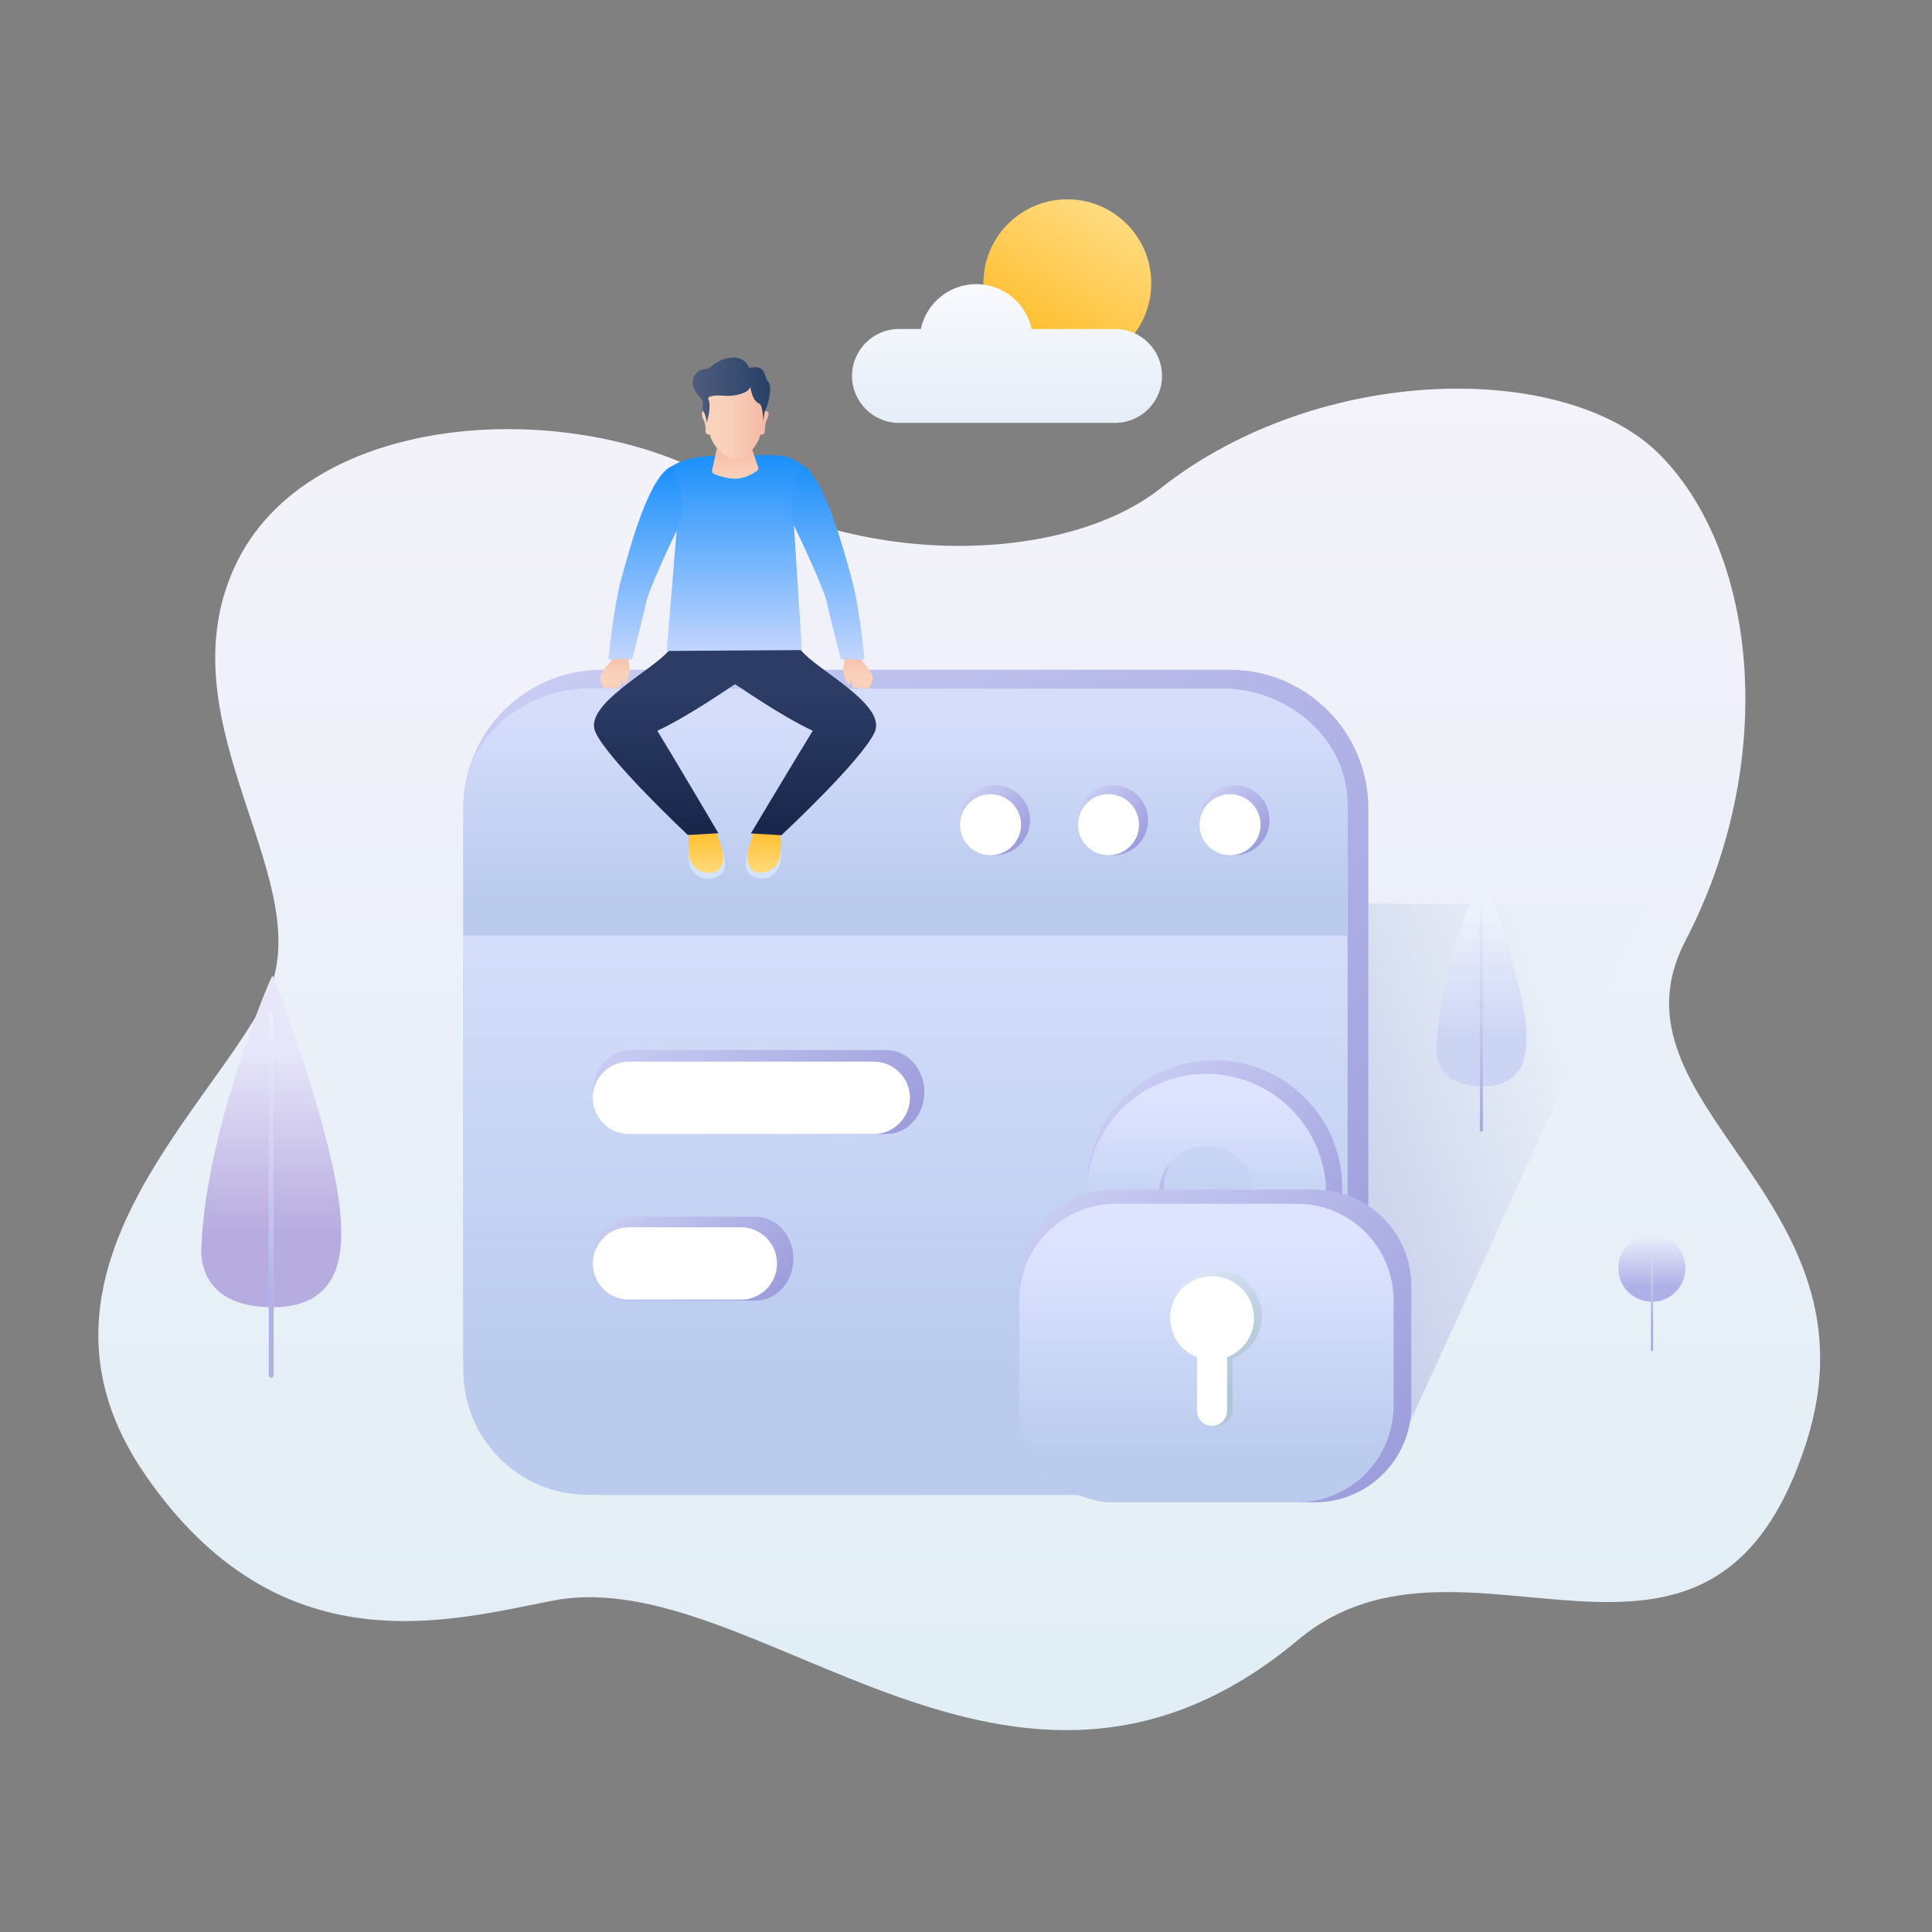 <svg xmlns="http://www.w3.org/2000/svg" viewBox="0 0 800 800" style="enable-background:new 0 0 800 800" xml:space="preserve"><rect x="0" y="0" width="800" height="800" fill="#808080" stroke="none"/><style>.st26{fill:#fff}.st49{fill:#d4e4fe}</style><g id="图层_4"><linearGradient id="SVGID_1_" gradientUnits="userSpaceOnUse" x1="397.206" y1="160.925" x2="397.206" y2="716.417"><stop offset="0" style="stop-color:#f4f2fb"/><stop offset="1" style="stop-color:#e1eef5"/></linearGradient><path d="M480.46 202.28c-38.37 30.29-120.74 33.81-181.17-2.22s-172-31.38-202.22 34.87 37.19 131.33 12.78 178.98S4.09 528.96 59.88 610.31s126.6 60.62 169.22 52.45c84.17-16.13 189.79 115.67 308.62 16.13 68.47-57.35 170.44 42.09 210.17-81.36 32.78-101.86-85.67-139.5-49.97-208.03 37.96-72.88 30.67-159.24-10.46-201.06-38.31-38.96-140.75-38.46-207 13.84z" style="fill:url(#SVGID_1_)"/><linearGradient id="SVGID_2_" gradientUnits="userSpaceOnUse" x1="341.599" y1="537.029" x2="694.325" y2="408.648"><stop offset=".34" style="stop-color:#b0b9e1"/><stop offset=".866" style="stop-color:#eaf0f8"/></linearGradient><path style="fill:url(#SVGID_2_)" d="M325.98 494.11 377 374.19h304.78l-103.36 226.6z"/><linearGradient id="SVGID_3_" gradientUnits="userSpaceOnUse" x1="112.288" y1="541.312" x2="112.288" y2="404.137"><stop offset=".227" style="stop-color:#b7ace0"/><stop offset=".789" style="stop-color:#e8e7fa"/></linearGradient><path d="M113.07 404.38s-.22-.57-.52.04c-2.7 5.49-27.15 64.96-29.09 110.86 0 0-4.08 26.37 30.11 26.02 28.54-.29 27.78-24.6 27.68-32.79-.38-33.22-28.18-104.13-28.18-104.13z" style="fill:url(#SVGID_3_)"/><linearGradient id="SVGID_4_" gradientUnits="userSpaceOnUse" x1="112.289" y1="419.369" x2="112.289" y2="570.502"><stop offset="0" style="stop-color:#ecf1fb"/><stop offset=".818" style="stop-color:#afb0e7"/></linearGradient><path d="M112.29 570.5c-.55 0-1-.45-1-1V420.37c0-.55.45-1 1-1s1 .45 1 1V569.5c0 .55-.45 1-1 1z" style="fill:url(#SVGID_4_)"/><linearGradient id="SVGID_5_" gradientUnits="userSpaceOnUse" x1="613.416" y1="449.79" x2="613.416" y2="361.465"><stop offset=".227" style="stop-color:#ccd4f4"/><stop offset=".789" style="stop-color:#ecf1fb"/></linearGradient><path d="M613.92 361.62s-.14-.37-.33.03c-1.74 3.53-17.48 41.83-18.73 71.38 0 0-2.63 16.98 19.39 16.76 18.38-.18 17.89-15.84 17.82-21.11-.25-21.4-18.15-67.06-18.15-67.06z" style="fill:url(#SVGID_5_)"/><linearGradient id="SVGID_6_" gradientUnits="userSpaceOnUse" x1="613.418" y1="371.273" x2="613.418" y2="468.585"><stop offset="0" style="stop-color:#ecf1fb"/><stop offset="1" style="stop-color:#a6a8e2"/></linearGradient><path d="M613.42 468.59c-.36 0-.64-.29-.64-.64v-96.02c0-.36.29-.64.64-.64s.64.29.64.64v96.02c0 .35-.29.64-.64.64z" style="fill:url(#SVGID_6_)"/><linearGradient id="SVGID_7_" gradientUnits="userSpaceOnUse" x1="459.334" y1="87.183" x2="424.58" y2="147.379"><stop offset="0" style="stop-color:#ffdb80"/><stop offset="1" style="stop-color:#ffbb24"/></linearGradient><circle cx="441.96" cy="117.28" r="34.75" style="fill:url(#SVGID_7_)"/><linearGradient id="SVGID_8_" gradientUnits="userSpaceOnUse" x1="416.997" y1="117.649" x2="416.997" y2="175.103"><stop offset="0" style="stop-color:#f9fafe"/><stop offset="1" style="stop-color:#e5edf7"/></linearGradient><path d="M461.73 136.23h-34.57c-2.23-10.61-11.65-18.58-22.93-18.58s-20.69 7.97-22.93 18.58h-9.05c-10.73 0-19.44 8.7-19.44 19.44 0 10.73 8.7 19.44 19.44 19.44h89.47c10.73 0 19.44-8.7 19.44-19.44.01-10.74-8.69-19.44-19.43-19.44z" style="fill:url(#SVGID_8_)"/><g><linearGradient id="SVGID_9_" gradientUnits="userSpaceOnUse" x1="684.019" y1="539.03" x2="684.019" y2="511.202"><stop offset=".227" style="stop-color:#afb0e7"/><stop offset="1" style="stop-color:#ecf1fb"/></linearGradient><circle cx="684.02" cy="525.12" r="13.91" style="fill:url(#SVGID_9_)"/><linearGradient id="SVGID_10_" gradientUnits="userSpaceOnUse" x1="684.068" y1="514.715" x2="684.068" y2="559.511"><stop offset="0" style="stop-color:#dde1f6"/><stop offset=".818" style="stop-color:#a6a8e2"/></linearGradient><path d="M684.07 559.51c-.24 0-.43-.19-.43-.43v-43.94c0-.24.19-.43.43-.43s.43.19.43.43v43.94c0 .24-.2.43-.43.43z" style="fill:url(#SVGID_10_)"/></g><g><linearGradient id="SVGID_11_" gradientUnits="userSpaceOnUse" x1="216.95" y1="285.861" x2="541.507" y2="610.418"><stop offset="0" style="stop-color:#c8cbf2"/><stop offset="1" style="stop-color:#9d9ddc"/></linearGradient><path d="M509.22 618.94H249.24c-31.69 0-57.38-25.69-57.38-57.38V334.72c0-31.69 25.69-57.38 57.38-57.38h259.98c31.69 0 57.38 25.69 57.38 57.38v226.84c0 31.69-25.69 57.38-57.38 57.38z" style="fill:url(#SVGID_11_)"/><linearGradient id="SVGID_12_" gradientUnits="userSpaceOnUse" x1="374.934" y1="285.17" x2="374.934" y2="618.939"><stop offset=".116" style="stop-color:#dee4ff"/><stop offset=".847" style="stop-color:#bacbee"/></linearGradient><path d="M506.57 618.94H243.29c-28.41 0-51.44-23.03-51.44-51.44V336.61c0-28.41 23.03-51.44 51.44-51.44h263.28c28.41 0 51.44 23.03 51.44 51.44V567.5c0 28.41-23.03 51.44-51.44 51.44z" style="fill:url(#SVGID_12_)"/><linearGradient id="SVGID_13_" gradientUnits="userSpaceOnUse" x1="374.934" y1="285.17" x2="374.934" y2="387.373"><stop offset=".116" style="stop-color:#d5ddfb"/><stop offset=".847" style="stop-color:#bacbee"/></linearGradient><path d="M505.25 285.17H244.62c-29.14 0-52.76 21.4-52.76 47.79v54.41h366.15v-54.41c0-26.39-23.62-47.79-52.76-47.79z" style="fill:url(#SVGID_13_)"/><linearGradient id="SVGID_14_" gradientUnits="userSpaceOnUse" x1="275.932" y1="413.997" x2="352.302" y2="490.366"><stop offset="0" style="stop-color:#c8cbf2"/><stop offset="1" style="stop-color:#9d9ddc"/></linearGradient><path d="M367.09 469.56H261.14c-8.65 0-15.66-7.78-15.66-17.38s7.01-17.38 15.66-17.38h105.95c8.65 0 15.66 7.78 15.66 17.38s-7.01 17.38-15.66 17.38z" style="fill:url(#SVGID_14_)"/><linearGradient id="SVGID_15_" gradientUnits="userSpaceOnUse" x1="262.375" y1="496.572" x2="311.63" y2="545.827"><stop offset="0" style="stop-color:#c8cbf2"/><stop offset="1" style="stop-color:#9d9ddc"/></linearGradient><path d="M312.87 538.58h-51.73c-8.65 0-15.66-7.78-15.66-17.38 0-9.6 7.01-17.38 15.66-17.38h51.73c8.65 0 15.66 7.78 15.66 17.38 0 9.6-7.01 17.38-15.66 17.38z" style="fill:url(#SVGID_15_)"/><path class="st26" d="M361.79 469.56H260.46c-8.27 0-14.98-6.71-14.98-14.98s6.71-14.98 14.98-14.98h101.33c8.27 0 14.98 6.71 14.98 14.98s-6.71 14.98-14.98 14.98zM306.77 538.16h-46.31c-8.27 0-14.98-6.71-14.98-14.98s6.71-14.98 14.98-14.98h46.31c8.27 0 14.98 6.71 14.98 14.98s-6.71 14.98-14.98 14.98z"/><linearGradient id="SVGID_16_" gradientUnits="userSpaceOnUse" x1="461.811" y1="458.21" x2="543.969" y2="540.369"><stop offset="0" style="stop-color:#c8cbf2"/><stop offset="1" style="stop-color:#9d9ddc"/></linearGradient><path d="M555.8 528.54H449.98v-36.62c0-29.17 23.73-52.91 52.91-52.91 29.17 0 52.91 23.73 52.91 52.91v36.62zm-73.84-31.97h41.86v-4.65c0-11.54-9.39-20.93-20.93-20.93s-20.93 9.39-20.93 20.93v4.65z" style="fill:url(#SVGID_16_)"/><linearGradient id="SVGID_17_" gradientUnits="userSpaceOnUse" x1="499.552" y1="444.66" x2="499.552" y2="528.542"><stop offset=".116" style="stop-color:#dee4ff"/><stop offset=".847" style="stop-color:#bacbee"/></linearGradient><path d="M549.12 528.54h-99.14v-34.31c0-27.33 22.24-49.57 49.57-49.57 27.33 0 49.57 22.24 49.57 49.57v34.31zm-69.18-29.95h39.22v-4.36c0-10.81-8.8-19.61-19.61-19.61s-19.61 8.8-19.61 19.61v4.36z" style="fill:url(#SVGID_17_)"/><linearGradient id="SVGID_18_" gradientUnits="userSpaceOnUse" x1="441.989" y1="496.099" x2="564.48" y2="618.591"><stop offset="0" style="stop-color:#c8cbf2"/><stop offset="1" style="stop-color:#9d9ddc"/></linearGradient><path d="M544.42 622.09h-82.37c-22.08 0-39.98-17.9-39.98-39.98v-49.54c0-22.08 17.9-39.98 39.98-39.98h82.37c22.08 0 39.98 17.9 39.98 39.98v49.54c0 22.08-17.9 39.98-39.98 39.98z" style="fill:url(#SVGID_18_)"/><linearGradient id="SVGID_19_" gradientUnits="userSpaceOnUse" x1="499.552" y1="498.474" x2="499.552" y2="622.092"><stop offset=".116" style="stop-color:#dee4ff"/><stop offset=".847" style="stop-color:#bacbee"/></linearGradient><path d="M537.06 622.09h-75.01c-22.08 0-39.98-17.9-39.98-39.98v-43.67c0-22.08 17.9-39.98 39.98-39.98h75.01c22.08 0 39.98 17.9 39.98 39.98v43.67c-.01 22.08-17.91 39.98-39.98 39.98z" style="fill:url(#SVGID_19_)"/><linearGradient id="SVGID_20_" gradientUnits="userSpaceOnUse" x1="500.945" y1="329.363" x2="521.45" y2="349.869"><stop offset="0" style="stop-color:#c8cbf2"/><stop offset="1" style="stop-color:#9d9ddc"/></linearGradient><circle cx="511.2" cy="339.62" r="14.5" style="fill:url(#SVGID_20_)"/><circle class="st26" cx="509.33" cy="341.49" r="12.63"/><linearGradient id="SVGID_21_" gradientUnits="userSpaceOnUse" x1="450.631" y1="329.363" x2="471.137" y2="349.869"><stop offset="0" style="stop-color:#c8cbf2"/><stop offset="1" style="stop-color:#9d9ddc"/></linearGradient><circle cx="460.88" cy="339.62" r="14.5" style="fill:url(#SVGID_21_)"/><circle class="st26" cx="459.01" cy="341.49" r="12.63"/><linearGradient id="SVGID_22_" gradientUnits="userSpaceOnUse" x1="401.768" y1="329.363" x2="422.273" y2="349.869"><stop offset="0" style="stop-color:#c8cbf2"/><stop offset="1" style="stop-color:#9d9ddc"/></linearGradient><circle cx="412.02" cy="339.62" r="14.5" style="fill:url(#SVGID_22_)"/><circle class="st26" cx="410.15" cy="341.49" r="12.63"/><linearGradient id="SVGID_23_" gradientUnits="userSpaceOnUse" x1="522.322" y1="574.379" x2="484.858" y2="536.915"><stop offset=".15" style="stop-color:#afc5d8"/><stop offset="1" style="stop-color:#dce6f7"/></linearGradient><path d="M522.5 544.93c0-10.44-8.47-18.91-18.91-18.91s-18.91 8.47-18.91 18.91c0 8.05 5.03 14.9 12.12 17.63v20.94c0 3.75 3.04 6.8 6.8 6.8s6.8-3.04 6.8-6.8v-20.94c7.07-2.73 12.1-9.59 12.1-17.63z" style="fill:url(#SVGID_23_)"/><path class="st26" d="M519.23 545.81c0-9.58-7.76-17.34-17.34-17.34s-17.34 7.76-17.34 17.34c0 7.38 4.62 13.66 11.11 16.17v22.17a6.23 6.23 0 0 0 12.46 0v-22.17c6.5-2.5 11.11-8.79 11.11-16.17z"/></g><g><linearGradient id="SVGID_24_" gradientUnits="userSpaceOnUse" x1="647.176" y1="362.16" x2="647.176" y2="342.438" gradientTransform="matrix(-1 0 0 1 939.579 0)"><stop offset="0" style="stop-color:#ffdb80"/><stop offset="1" style="stop-color:#ffbb24"/></linearGradient><path d="M296.92 345.45s-.99-3.45-4.48-2.97c-3.49.49-4.59 3.51-5.42 3.29-.83-.22-.85-2.43-1.27-1.35-.42 1.08-.67 3.37-.67 3.37s-.15 1.93.13 4.72.01 6.66 2.12 7.82c4.73 2.6 7.13 1.91 9.94.93 2.93-1.02 2.65-6 2.27-7.5-.29-1.17-2.62-8.31-2.62-8.31z" style="fill:url(#SVGID_24_)"/><path class="st49" d="M285.13 351.84s-.51 9.62 8.94 9.62c3.37 0 6.36-2.56 4.95-9.56 1.6 5.12 2.67 10.88-4.89 11.84-7.25.91-9.92-6.33-9-11.9z"/><linearGradient id="SVGID_25_" gradientUnits="userSpaceOnUse" x1="277.531" y1="345.765" x2="277.531" y2="254.503"><stop offset="0" style="stop-color:#18264b"/><stop offset=".652" style="stop-color:#2d3c65"/></linearGradient><path d="M281.6 254.5c-.99 0-3.32 5.36-4.49 14.71-6.42 8.12-35.56 22.44-30.6 33.85 4.96 11.41 38.32 42.7 38.32 42.7l12.65-.74s-19.81-33.58-25.3-42.42c13.86-6.51 30.75-18.54 32.98-19.78 2.23-1.24 3.97-28.07 3.97-28.07l-27.53-.25z" style="fill:url(#SVGID_25_)"/><linearGradient id="SVGID_26_" gradientUnits="userSpaceOnUse" x1="-1825.379" y1="362.089" x2="-1825.379" y2="342.252" gradientTransform="translate(2141.635)"><stop offset="0" style="stop-color:#ffdb80"/><stop offset="1" style="stop-color:#ffbb24"/></linearGradient><path d="M311.89 345.28s.96-3.47 4.33-2.98c3.37.49 4.43 3.53 5.23 3.31.8-.22.82-2.44 1.22-1.36.4 1.09.65 3.39.65 3.39s.14 1.94-.12 4.75-.01 6.7-2.05 7.87c-4.57 2.62-6.89 1.92-9.6.93-2.83-1.03-2.56-6.03-2.2-7.54.3-1.19 2.54-8.37 2.54-8.37z" style="fill:url(#SVGID_26_)"/><path class="st49" d="M323.27 351.71s.49 9.67-8.63 9.67c-3.26 0-6.14-2.57-4.78-9.62-1.55 5.15-2.58 10.95 4.72 11.91 7.01.92 9.59-6.36 8.69-11.96z"/><linearGradient id="SVGID_27_" gradientUnits="userSpaceOnUse" x1="2750.022" y1="345.848" x2="2750.022" y2="254.503" gradientTransform="matrix(-1 0 0 1 3081.213 0)"><stop offset="0" style="stop-color:#18264b"/><stop offset=".652" style="stop-color:#2d3c65"/></linearGradient><path d="M327.13 254.5c.99 0 3.32 5.36 4.49 14.71 6.42 8.12 35.56 22.44 30.6 33.85-4.96 11.41-38.65 42.78-38.65 42.78l-12.65-.74s20.14-33.67 25.63-42.5c-13.86-6.51-30.75-18.54-32.98-19.78-2.23-1.24-3.97-28.07-3.97-28.07l27.53-.25z" style="fill:url(#SVGID_27_)"/><linearGradient id="SVGID_28_" gradientUnits="userSpaceOnUse" x1="303.994" y1="269.548" x2="303.994" y2="188.405"><stop offset="0" style="stop-color:#c3d5fd"/><stop offset="1" style="stop-color:#1a90fc"/></linearGradient><path d="M296.61 188.77s-15.9-.44-21.15 7c-5.25 7.43-7.46 24.66-7.46 24.66l12.18-.64-4.1 49.76 55.98-.37-3.31-51.34 11.07-1.83s2.94-22.86-15.33-27.14c-6.28-.79-12.38-.38-12.79-.13 0 0-1.53 8.37-8.13 7.84-6.61-.52-6.96-7.81-6.96-7.81z" style="fill:url(#SVGID_28_)"/><linearGradient id="SVGID_29_" gradientUnits="userSpaceOnUse" x1="304.411" y1="177.087" x2="304.411" y2="198.208"><stop offset="0" style="stop-color:#f4ae98"/><stop offset="1" style="stop-color:#fad1bb"/></linearGradient><path d="m298.22 179.61-3.36 14.99c-.16.7.21 1.42.88 1.69 1.74.71 5.21 1.91 8.79 1.91 3.71 0 7.21-2.03 8.82-3.11.55-.37.79-1.07.57-1.7l-5.14-15.29c-.23-.7-.94-1.12-1.66-.99l-7.7 1.37c-.6.1-1.07.55-1.2 1.13z" style="fill:url(#SVGID_29_)"/><linearGradient id="SVGID_30_" gradientUnits="userSpaceOnUse" x1="318.235" y1="172.242" x2="290.632" y2="172.242"><stop offset="0" style="stop-color:#f4b9a4"/><stop offset=".652" style="stop-color:#fad1bb"/></linearGradient><path d="M317.64 173.61c.5-.71.82-2.54.41-3.08-.74-.6-1.44-.25-1.97.27.12-4.37-.27-8-.37-8.92-.27-2.68-3-7.58-11.9-7.58s-10.63 6.42-10.63 6.42-.58 4.54-.41 10.06c-.53-.51-1.22-.84-1.95-.25-.41.54-.09 2.36.41 3.08.5.71.82 2.41.91 3.35.09.89-.56 3.26 1.79 2.96 1.4 5.6 7.06 10.26 10.57 10.26 3.85 0 8.95-4.7 10.41-10.27 2.39.33 1.74-2.06 1.83-2.96.08-.93.4-2.62.9-3.34z" style="fill:url(#SVGID_30_)"/><linearGradient id="SVGID_31_" gradientUnits="userSpaceOnUse" x1="286.833" y1="161.572" x2="318.88" y2="161.572"><stop offset="0" style="stop-color:#4f5c7c"/><stop offset="1" style="stop-color:#274168"/></linearGradient><path d="M310.23 152.39s-1.74-5.47-8.4-4.16c-6.66 1.31-7.11 4.46-9.72 4.58-4.46.21-8.03 5.77-2.3 11.66 2.55 2.62.39 3.75 1.61 6.07s1.2 4.58 1.2 4.58 2.13-6.8.73-9.69c-.72-1.49 2.48-1.9 6.48-1.55s10.29-.97 10.79-3.69c1.18 5.58 2.36 6.16 3.86 7s1.59 7.58 1.59 7.58.27-4.95 1.31-6.07c.86-1.83 2.55-9.01.64-10.75s-.32-7.32-7.79-5.56z" style="fill:url(#SVGID_31_)"/><linearGradient id="SVGID_32_" gradientUnits="userSpaceOnUse" x1="254.642" y1="268.851" x2="254.642" y2="285.337"><stop offset="0" style="stop-color:#f4b9a4"/><stop offset=".652" style="stop-color:#fad1bb"/></linearGradient><path d="M253.87 269.43s.14 3.28-1.35 4.87c-1.49 1.59-4.46 4.97-3.95 7.03.51 2.05 1.66 4.21 2.34 4 .68-.21.56-.99.71-.79.15.21 1.05 1.13 1.46.34s.4 1.74 2.01-.55c.71.94 1.64.79 1.95-.65.31-1.44.71-3.35.74-3.56.11.99-.42 3.52.84 3.2.52-.13 1.8-2.41 2.05-5.35.25-2.94-.87-3.52.03-7.04s-6.83-1.5-6.83-1.5z" style="fill:url(#SVGID_32_)"/><linearGradient id="SVGID_33_" gradientUnits="userSpaceOnUse" x1="267.141" y1="273.098" x2="267.141" y2="192.825"><stop offset="0" style="stop-color:#c3d5fd"/><stop offset="1" style="stop-color:#1a90fc"/></linearGradient><path d="M278.68 192.83s7.08 15.52 1.49 26.96c-5.58 11.44-12.22 26.63-12.78 30.23-.53 3.43-5.64 22.95-5.64 22.95l-9.8.12s1.86-20.91 5.46-33.93c3.6-13.01 11.66-43.2 21.27-46.33z" style="fill:url(#SVGID_33_)"/><linearGradient id="SVGID_34_" gradientUnits="userSpaceOnUse" x1="2821.925" y1="268.851" x2="2821.925" y2="285.337" gradientTransform="matrix(-1 0 0 1 3177.222 0)"><stop offset="0" style="stop-color:#f4b9a4"/><stop offset=".652" style="stop-color:#fad1bb"/></linearGradient><path d="M356.07 269.43s-.14 3.28 1.35 4.87c1.49 1.59 4.46 4.97 3.95 7.03-.51 2.05-1.66 4.21-2.34 4-.68-.21-.56-.99-.71-.79-.15.21-1.05 1.13-1.46.34s-.4 1.74-2.01-.55c-.71.94-1.64.79-1.95-.65-.31-1.44-.71-3.35-.74-3.56-.11.99.42 3.52-.84 3.2-.52-.13-1.8-2.41-2.05-5.35s.87-3.52-.03-7.04 6.83-1.5 6.83-1.5z" style="fill:url(#SVGID_34_)"/><linearGradient id="SVGID_35_" gradientUnits="userSpaceOnUse" x1="2834.367" y1="273.098" x2="2834.367" y2="192.262" gradientTransform="matrix(-1 0 0 1 3177.222 0)"><stop offset="0" style="stop-color:#c3d5fd"/><stop offset="1" style="stop-color:#1a90fc"/></linearGradient><path d="M331.88 192.26s-7.7 16.08-2.11 27.53c5.58 11.44 12.22 26.63 12.78 30.23.53 3.43 5.64 22.95 5.64 22.95l9.8.12s-1.86-20.91-5.46-33.93c-3.6-13.01-11.63-42.71-20.65-46.9z" style="fill:url(#SVGID_35_)"/></g></g></svg>
